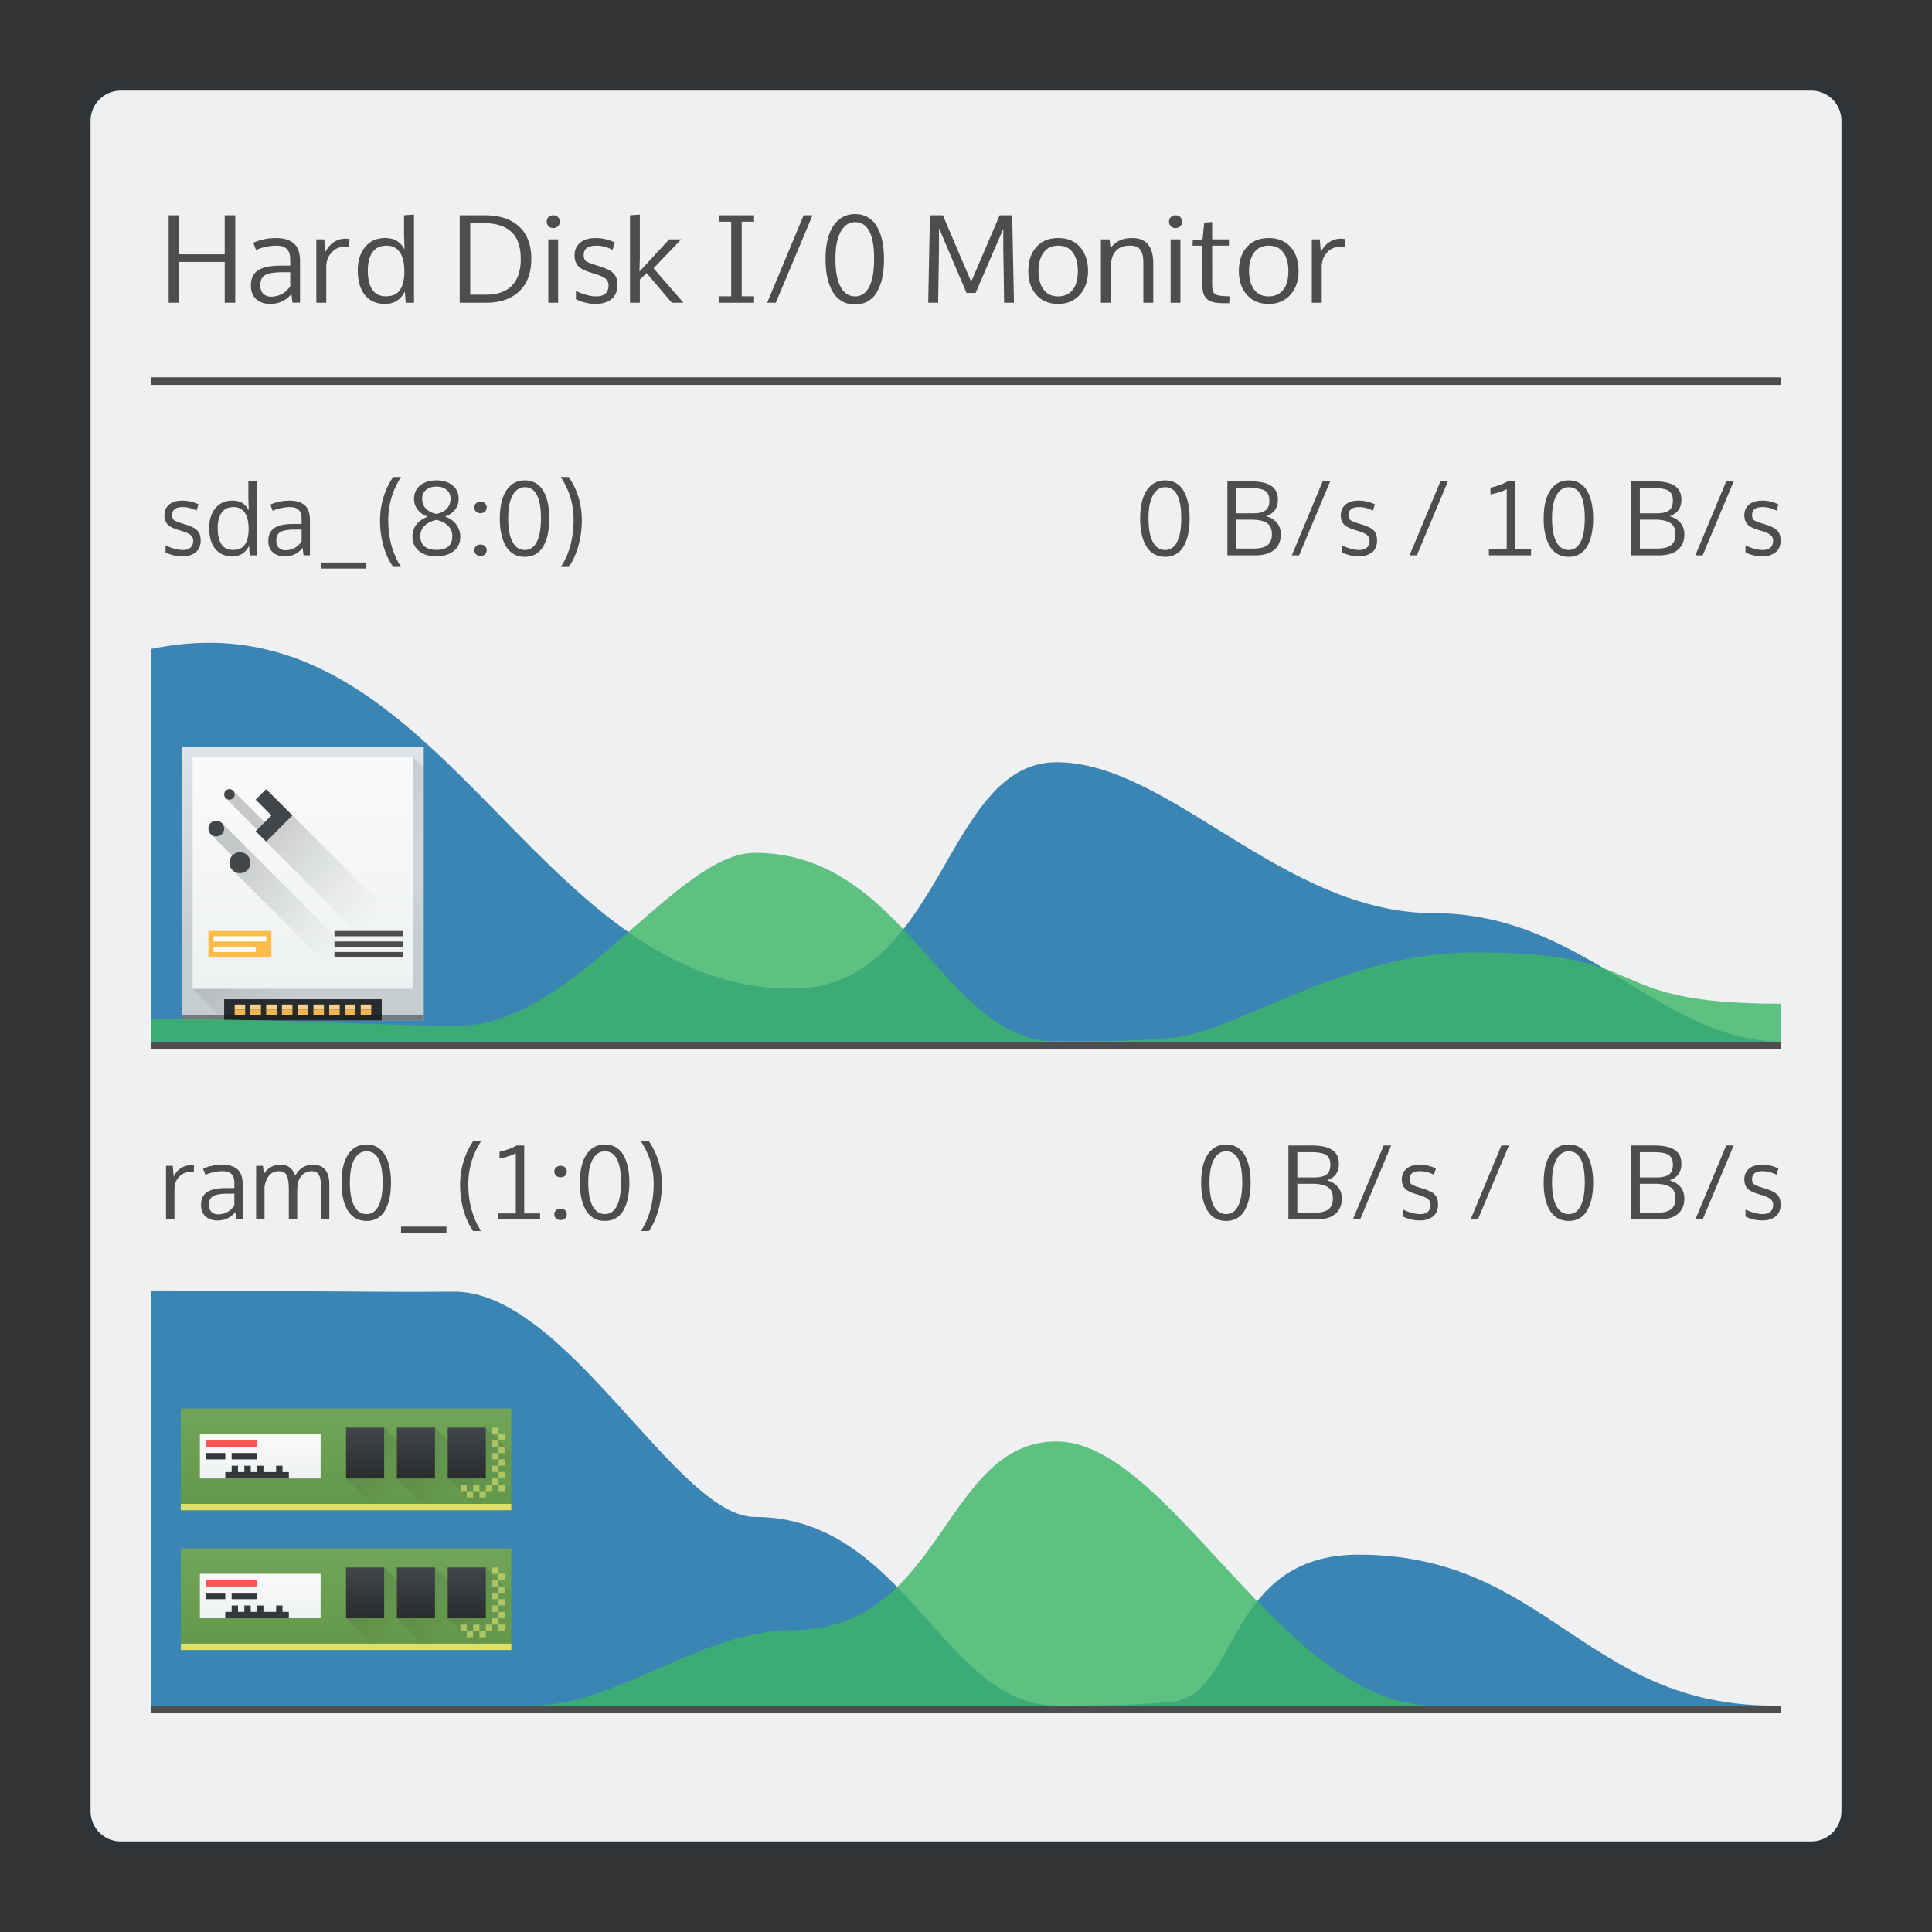<svg xmlns="http://www.w3.org/2000/svg" xmlns:xlink="http://www.w3.org/1999/xlink" viewBox="0 0 256 256" id="svg2" version="1.1"><rect x="0" y="0" width="256" height="256" fill="#333333" stroke="none"/><defs id="defs4"><linearGradient xlink:href="#linearGradient4303" id="linearGradient4158" x1="409.571" y1="543.798" x2="409.571" y2="503.798" gradientUnits="userSpaceOnUse" gradientTransform="matrix(1.125 0 0 1 -59.072 -8)"/><linearGradient id="linearGradient4303"><stop id="stop4305" offset="0" stop-color="#c6cdd1" stop-opacity="1"/><stop id="stop4307" offset="1" stop-color="#e0e5e7" stop-opacity="1"/></linearGradient><linearGradient gradientUnits="userSpaceOnUse" y2="532.798" x2="419.571" y1="512.798" x1="399.571" id="linearGradient4881" xlink:href="#linearGradient4400"/><linearGradient id="linearGradient4400"><stop id="stop4402" offset="0" stop-color="#020303" stop-opacity="1"/><stop id="stop4404" offset="1" stop-color="#424649" stop-opacity="0"/></linearGradient><linearGradient gradientUnits="userSpaceOnUse" y2="8" x2="32" y1="52" x1="32" id="linearGradient4659" xlink:href="#linearGradient4903"/><linearGradient id="linearGradient4903"><stop offset="0" id="stop4905" stop-color="#eef1f2" stop-opacity="1"/><stop offset="1" id="stop4907" stop-color="#f9fafb" stop-opacity="1"/></linearGradient><linearGradient gradientUnits="userSpaceOnUse" y2="41" x2="43" y1="21" x1="23" id="linearGradient4231" xlink:href="#linearGradient4400"/><linearGradient gradientUnits="userSpaceOnUse" y2="1033.362" x2="11" y1="1050.362" x1="11" id="linearGradient4793" xlink:href="#linearGradient4159"/><linearGradient id="linearGradient4159"><stop offset="0" id="stop4161" stop-color="#2a2c2f" stop-opacity="1"/><stop offset="1" id="stop4163" stop-color="#424649" stop-opacity="1"/></linearGradient><linearGradient gradientTransform="translate(0 -29)" gradientUnits="userSpaceOnUse" y2="497.798" x2="408.571" y1="549.798" x1="408.571" id="linearGradient4291-1" xlink:href="#linearGradient4251-0"/><linearGradient id="linearGradient4251-0"><stop offset="0" id="stop4253-4" stop-color="#63984b" stop-opacity="1"/><stop offset="1" id="stop4255-2" stop-color="#8fc278" stop-opacity="1"/></linearGradient><linearGradient gradientTransform="translate(8 -11)" y2="527.798" x2="417.571" y1="518.798" x1="408.571" gradientUnits="userSpaceOnUse" id="linearGradient4259" xlink:href="#linearGradient4227"/><linearGradient id="linearGradient4227"><stop id="stop4229" offset="0" stop-color="#292c2f" stop-opacity="1"/><stop id="stop4231" offset="1" stop-color="#000" stop-opacity="0"/></linearGradient><linearGradient y2="527.798" x2="417.571" y1="518.798" x1="408.571" gradientTransform="translate(16 -11)" gradientUnits="userSpaceOnUse" id="linearGradient4263" xlink:href="#linearGradient4227"/><linearGradient gradientTransform="translate(0 -11)" gradientUnits="userSpaceOnUse" y2="527.798" x2="417.571" y1="518.798" x1="408.571" id="linearGradient4184" xlink:href="#linearGradient4227"/><linearGradient gradientTransform="matrix(.857 0 0 .889 60.653 46.644)" gradientUnits="userSpaceOnUse" y2="518.798" x2="428.571" y1="527.798" x1="428.571" id="linearGradient4183" xlink:href="#linearGradient4159"/><linearGradient gradientTransform="translate(0 -11)" gradientUnits="userSpaceOnUse" y2="519.798" x2="398.571" y1="526.798" x1="398.571" id="linearGradient4455" xlink:href="#linearGradient4903"/><linearGradient y2="518.798" x2="428.571" y1="527.798" x1="428.571" gradientTransform="matrix(.857 0 0 .889 52.653 46.644)" gradientUnits="userSpaceOnUse" id="linearGradient4281" xlink:href="#linearGradient4159"/><linearGradient y2="518.798" x2="428.571" y1="527.798" x1="428.571" gradientTransform="matrix(.857 0 0 .889 44.653 46.644)" gradientUnits="userSpaceOnUse" id="linearGradient4324" xlink:href="#linearGradient4159"/><linearGradient y2="497.798" x2="408.571" y1="549.798" x1="408.571" gradientTransform="translate(0 -7)" gradientUnits="userSpaceOnUse" id="linearGradient4304" xlink:href="#linearGradient4251-0"/><linearGradient y2="527.798" x2="417.571" y1="518.798" x1="408.571" gradientTransform="translate(8 11)" gradientUnits="userSpaceOnUse" id="linearGradient4306" xlink:href="#linearGradient4227"/><linearGradient y2="527.798" x2="417.571" y1="518.798" x1="408.571" gradientTransform="translate(16 11)" gradientUnits="userSpaceOnUse" id="linearGradient4308" xlink:href="#linearGradient4227"/><linearGradient y2="527.798" x2="417.571" y1="518.798" x1="408.571" gradientTransform="translate(0 11)" gradientUnits="userSpaceOnUse" id="linearGradient4310" xlink:href="#linearGradient4227"/><linearGradient y2="518.798" x2="428.571" y1="527.798" x1="428.571" gradientTransform="matrix(.857 0 0 .889 60.653 68.644)" gradientUnits="userSpaceOnUse" id="linearGradient4312" xlink:href="#linearGradient4159"/><linearGradient y2="519.798" x2="398.571" y1="526.798" x1="398.571" gradientTransform="translate(0 11)" gradientUnits="userSpaceOnUse" id="linearGradient4314" xlink:href="#linearGradient4903"/><linearGradient y2="518.798" x2="428.571" y1="527.798" x1="428.571" gradientTransform="matrix(.857 0 0 .889 52.653 68.644)" gradientUnits="userSpaceOnUse" id="linearGradient4316" xlink:href="#linearGradient4159"/><linearGradient y2="518.798" x2="428.571" y1="527.798" x1="428.571" gradientTransform="matrix(.857 0 0 .889 44.653 68.644)" gradientUnits="userSpaceOnUse" id="linearGradient4318" xlink:href="#linearGradient4159"/><linearGradient xlink:href="#linearGradient4159" id="linearGradient4403" gradientUnits="userSpaceOnUse" x1="11" y1="1050.362" x2="11" y2="1033.362"/><style id="current-color-scheme" type="text/css">.ColorScheme-Text{color:#4d4d4d}</style></defs><path d="M16 10h224c3.324 0 6 2.676 6 6v224c0 3.324-2.676 6-6 6H16c-3.324 0-6-2.676-6-6V16c0-3.324 2.676-6 6-6z" id="rect4240" fill="currentColor" fill-opacity=".5" stroke="none" color="#31363b"/><path d="M16 12h224c2.216 0 4 1.784 4 4v224c0 2.216-1.784 4-4 4H16c-2.216 0-4-1.784-4-4V16c0-2.216 1.784-4 4-4z" id="rect4238" fill="currentColor" fill-opacity="1" stroke="none" color="#eff0f1"/><path class="ColorScheme-Text" d="M113.303 28.37c-.847 0-1.566.25-2.158.753-.593.497-1.034 1.19-1.325 2.078-.285.883-.43 1.934-.43 3.15 0 .879.078 1.678.231 2.397.159.714.393 1.344.7 1.889.311.54.717.958 1.22 1.26.508.296 1.095.445 1.762.445.66 0 1.24-.15 1.738-.446a3.26 3.26 0 0 0 1.197-1.27 6.671 6.671 0 0 0 .676-1.886c.148-.714.22-1.51.22-2.389 0-.915-.077-1.736-.236-2.46-.158-.73-.394-1.356-.707-1.88a3.221 3.221 0 0 0-1.197-1.214c-.487-.286-1.051-.428-1.691-.428zm-58.446.062l-1.318.095v2.61l.065 1.914a3.34 3.34 0 0 0-.405-.596 2.557 2.557 0 0 0-.508-.469 2.115 2.115 0 0 0-.722-.332 3.726 3.726 0 0 0-.951-.111c-1.111 0-1.992.396-2.643 1.19-.645.793-.969 1.833-.969 3.118 0 1.355.314 2.43.938 3.229.63.793 1.523 1.19 2.681 1.19 1.201 0 2.073-.548 2.618-1.643l.119 1.484h1.095v-11.68zm29.922 0l-1.302.095v11.584h1.302v-3.07l.905-.857 3.332 3.927h1.546l-3.966-4.562 3.666-3.832h-1.596l-3.936 4.261.05-1.73v-5.816zm-62.43.095v11.584h1.397V34.71h6.03v5.402h1.396V28.527h-1.397v5.166h-6.029v-5.166H22.35zm38.563 0v11.584h3.514c1.856 0 3.317-.505 4.38-1.515 1.064-1.01 1.594-2.447 1.594-4.309 0-.783-.097-1.488-.293-2.117a4.873 4.873 0 0 0-.834-1.627 4.721 4.721 0 0 0-1.308-1.127 5.82 5.82 0 0 0-1.713-.674 9.298 9.298 0 0 0-2.057-.215h-3.283zm12.4 0a.865.865 0 0 0-.626.239.802.802 0 0 0-.239.603c0 .249.08.45.239.61a.865.865 0 0 0 .626.238c.25 0 .456-.08.62-.239a.81.81 0 0 0 .246-.609.789.789 0 0 0-.246-.603.838.838 0 0 0-.62-.239zm21.924 0v.85h1.65v9.885h-1.65v.85h4.682v-.85h-1.635v-9.885h1.635v-.85h-4.682zm11.252 0l-4.834 11.584h1.143l4.865-11.584h-1.174zm16.733 0l-.229 11.584h1.317l.11-7.148v-2.738l3.651 8.593h1.198l3.673-8.498v2.612l.112 7.18h1.3l-.23-11.585h-1.666l-3.77 8.8-3.751-8.8h-1.715zm32.549 0a.865.865 0 0 0-.627.239.802.802 0 0 0-.239.603c0 .249.08.45.239.61a.865.865 0 0 0 .627.238c.248 0 .455-.08.619-.239a.81.81 0 0 0 .246-.609.789.789 0 0 0-.246-.603.838.838 0 0 0-.62-.239zm4.847.889l-1.054.08-.215 2.22-1.293.089-.034.746h1.295v5.045c0 .513.045.928.135 1.246.09.317.252.579.485.785.238.206.544.35.92.43.375.079.866.119 1.474.119h.549l.062-.905-.666-.033c-.703-.026-1.156-.136-1.357-.332-.201-.2-.3-.639-.3-1.31V32.55h2.22v-.834h-2.22v-2.301zm-47.314.023c1.682 0 2.523 1.621 2.523 4.864 0 1.634-.219 2.873-.658 3.715-.434.835-1.056 1.253-1.865 1.253-.82 0-1.46-.42-1.92-1.261-.455-.847-.682-2.08-.682-3.7-.005-1.55.224-2.747.69-3.593.465-.852 1.102-1.278 1.912-1.278zm-50.994.135h1.824c1.592 0 2.8.384 3.625 1.15.83.762 1.246 1.964 1.246 3.604 0 1.545-.391 2.718-1.174 3.522-.778.798-1.938 1.199-3.482 1.199h-2.04v-9.475zm-25.71 1.969c-1.12 0-2.131.209-3.03.627l.357.967a5.654 5.654 0 0 1 1.316-.428 6.586 6.586 0 0 1 1.381-.158c.635 0 1.098.15 1.389.45.296.302.445.76.445 1.374v.824h-1.342c-1.349 0-2.332.216-2.95.645-.615.423-.92 1.088-.92 1.998 0 .761.23 1.356.696 1.785.471.428 1.093.642 1.866.642 1.153 0 2.089-.44 2.808-1.324l.143 1.158h1v-5.539c0-1.068-.276-1.837-.826-2.308-.545-.476-1.322-.713-2.332-.713zm42.307 0c-.878 0-1.56.211-2.047.635-.486.418-.73.968-.73 1.65 0 .55.141.999.422 1.348.28.344.798.637 1.554.88l.92.295c.609.196 1.03.403 1.262.625a1.1 1.1 0 0 1 .35.827c0 .476-.14.841-.42 1.095-.28.249-.676.373-1.184.373-.81 0-1.715-.24-2.72-.722v1.103c.867.413 1.743.617 2.626.617.397 0 .761-.047 1.094-.142.339-.095.64-.237.904-.428.27-.19.482-.444.635-.762a2.56 2.56 0 0 0 .23-1.11c0-.34-.031-.626-.095-.858a1.754 1.754 0 0 0-.348-.666 2.17 2.17 0 0 0-.707-.54 6.801 6.801 0 0 0-1.15-.46l-.834-.262c-.545-.175-.901-.339-1.07-.492-.17-.154-.254-.403-.254-.746 0-.408.13-.716.388-.928.265-.217.7-.324 1.309-.324.682 0 1.39.184 2.12.554l.308-.976a5.712 5.712 0 0 0-2.563-.586zm61.303 0c-1.233 0-2.2.4-2.904 1.205-.699.799-1.047 1.857-1.047 3.174 0 1.285.353 2.333 1.062 3.142.71.804 1.672 1.205 2.889 1.205 1.19 0 2.148-.403 2.873-1.212.725-.815 1.086-1.86 1.086-3.135 0-1.317-.349-2.375-1.047-3.174-.698-.804-1.669-1.205-2.912-1.205zm9.799 0c-1.264 0-2.213.443-2.848 1.332l-.142-1.158h-1.143v8.394h1.316V35.43c0-1.92.864-2.88 2.588-2.88.64 0 1.086.193 1.34.579.254.38.381.95.381 1.707v5.275h1.316v-5.133c0-1.153-.229-2.014-.69-2.58-.454-.57-1.16-.855-2.118-.855zm18.1 0c-1.233 0-2.201.4-2.905 1.205-.698.799-1.047 1.857-1.047 3.174 0 1.285.354 2.333 1.063 3.142.709.804 1.672 1.205 2.888 1.205 1.19 0 2.149-.403 2.873-1.212.725-.815 1.086-1.86 1.086-3.135 0-1.317-.348-2.375-1.046-3.174-.699-.804-1.67-1.205-2.913-1.205zm-122.383.086c-.508 0-.993.144-1.454.43-.454.28-.84.72-1.158 1.324l-.142-1.666h-1.055v8.394h1.316V35.36c0-.746.234-1.378.7-1.896.47-.519 1.065-.778 1.785-.778.148 0 .327.02.539.063l.056-1.078a3.553 3.553 0 0 0-.587-.041zm131.904 0c-.508 0-.993.144-1.453.43-.455.28-.841.72-1.158 1.324l-.143-1.666h-1.055v8.394h1.317V35.36c0-.746.233-1.378.699-1.896.47-.519 1.066-.778 1.785-.778.148 0 .328.02.54.063l.056-1.078a3.553 3.553 0 0 0-.588-.041zm-104.975.088v8.394h1.301v-8.394h-1.3zm82.457 0v8.394h1.301v-8.394h-1.3zm-103.904.834c.783 0 1.373.289 1.77.87.402.583.603 1.444.603 2.58-.005 1.043-.2 1.847-.58 2.413-.38.566-1.001.848-1.863.848-.82 0-1.427-.302-1.819-.905-.386-.603-.578-1.43-.578-2.482 0-1.058.207-1.877.62-2.453.412-.582 1.027-.871 1.847-.871zm89.002 0c.862 0 1.514.309 1.953.927.44.614.658 1.433.658 2.46 0 .655-.09 1.23-.27 1.722-.18.487-.47.878-.872 1.174-.397.29-.887.437-1.469.437-.846 0-1.491-.308-1.936-.921-.444-.614-.666-1.42-.666-2.42 0-1.021.222-1.838.666-2.452.445-.618 1.09-.927 1.936-.927zm27.898 0c.863 0 1.513.309 1.952.927.439.614.658 1.433.658 2.46 0 .655-.09 1.23-.27 1.722a2.49 2.49 0 0 1-.873 1.174c-.397.29-.885.437-1.467.437-.846 0-1.49-.308-1.935-.921-.444-.614-.668-1.42-.668-2.42 0-1.021.224-1.838.668-2.452.444-.618 1.09-.927 1.935-.927zM37.45 36.072h1.008v1.85c-.63.926-1.488 1.388-2.572 1.388-.397 0-.726-.126-.99-.38-.265-.254-.399-.615-.399-1.08 0-.26.025-.476.072-.65a1.235 1.235 0 0 1 .786-.849 3.63 3.63 0 0 1 .85-.207 9.339 9.339 0 0 1 1.245-.072zM20 50v1h216v-1H20zm32.092 13.207a9.759 9.759 0 0 0-1.283 2.691c-.3.98-.45 2.007-.45 3.077 0 1.181.153 2.311.457 3.39.31 1.074.739 1.993 1.29 2.758h1.033c-1.128-1.772-1.692-3.83-1.692-6.176 0-2.09.567-4.003 1.7-5.74h-1.055zm22.217 0c.613.976 1.049 1.916 1.308 2.82.26.904.389 1.868.389 2.893 0 1.128-.14 2.232-.422 3.31a9.665 9.665 0 0 1-1.27 2.893h1.041c.538-.739.961-1.657 1.27-2.758.313-1.105.469-2.25.469-3.431 0-2.122-.578-4.03-1.733-5.727H74.31zm-16.477.443c-.877 0-1.592.22-2.143.659-.55.438-.824 1.031-.824 1.779 0 .573.17 1.066.51 1.482.345.417.79.714 1.336.893-.658.228-1.165.57-1.523 1.021-.354.448-.532 1-.532 1.659 0 .546.145 1.017.436 1.416.295.398.678.692 1.148.88.47.188 1 .282 1.586.282.909 0 1.662-.226 2.262-.678.6-.452.9-1.086.9-1.9a2.7 2.7 0 0 0-.55-1.667c-.368-.487-.861-.828-1.479-1.025.56-.201 1.002-.502 1.324-.9.327-.403.49-.89.49-1.463 0-.752-.274-1.345-.82-1.78-.541-.438-1.248-.658-2.121-.658zm11.709 0c-.716 0-1.325.212-1.826.637-.501.42-.875 1.008-1.121 1.76-.242.747-.364 1.636-.364 2.666 0 .743.066 1.418.196 2.027.134.604.33 1.137.59 1.598.264.456.61.811 1.035 1.066.43.25.926.377 1.49.377.56 0 1.05-.126 1.47-.377a2.76 2.76 0 0 0 1.014-1.074 5.61 5.61 0 0 0 .57-1.598 9.968 9.968 0 0 0 .188-2.02c0-.774-.067-1.468-.201-2.081-.134-.618-.334-1.149-.598-1.592a2.726 2.726 0 0 0-1.013-1.027c-.412-.242-.888-.362-1.43-.362zm84.846 0c-.716 0-1.325.212-1.826.637-.502.42-.875 1.008-1.122 1.76-.241.747-.363 1.636-.363 2.666 0 .743.066 1.418.195 2.027.135.604.33 1.137.59 1.598.264.456.61.811 1.035 1.066.43.25.927.377 1.49.377.56 0 1.05-.126 1.471-.377a2.76 2.76 0 0 0 1.014-1.074 5.64 5.64 0 0 0 .57-1.598 9.969 9.969 0 0 0 .188-2.02c0-.774-.067-1.468-.201-2.081-.135-.618-.334-1.149-.598-1.592a2.726 2.726 0 0 0-1.014-1.027c-.411-.242-.888-.362-1.43-.362zm53.468 0c-.716 0-1.324.212-1.826.637-.501.42-.875 1.008-1.12 1.76-.242.747-.364 1.636-.364 2.666 0 .743.065 1.418.195 2.027.135.604.332 1.137.592 1.598a2.92 2.92 0 0 0 1.033 1.066c.43.25.926.377 1.49.377.56 0 1.05-.126 1.471-.377a2.76 2.76 0 0 0 1.014-1.074 5.64 5.64 0 0 0 .57-1.598 9.969 9.969 0 0 0 .188-2.02 9.72 9.72 0 0 0-.202-2.081c-.134-.618-.333-1.149-.597-1.592a2.726 2.726 0 0 0-1.014-1.027c-.412-.242-.888-.362-1.43-.362zm-173.83.053l-1.115.08v2.21l.053 1.618a2.824 2.824 0 0 0-.342-.504 2.163 2.163 0 0 0-.43-.396 1.79 1.79 0 0 0-.61-.281 3.153 3.153 0 0 0-.806-.094c-.94 0-1.685.334-2.236 1.006-.546.671-.818 1.55-.818 2.638 0 1.146.263 2.057.79 2.733.533.671 1.29 1.008 2.27 1.008 1.016 0 1.756-.464 2.217-1.391l.1 1.256h.927v-9.883zm128.612.08v9.803h3.652c1.132 0 1.986-.243 2.559-.73.577-.493.867-1.172.867-2.036 0-.622-.172-1.134-.512-1.537-.336-.407-.813-.702-1.435-.88.568-.22.968-.508 1.2-.866.238-.363.356-.812.356-1.35 0-.819-.296-1.423-.887-1.812-.586-.394-1.493-.592-2.724-.592h-3.076zm12.623 0l-4.088 9.803h.967l4.115-9.803h-.994zm15.603 0l-4.09 9.803h.967l4.115-9.803h-.992zm8.875 0c-.232.161-.581.325-1.047.49-.46.161-.86.277-1.195.344v.885c.3-.04.663-.128 1.088-.262.43-.134.784-.279 1.066-.435v7.976h-2.363v.805h5.586v-.805h-2.107v-8.998h-1.028zm16.37 0v9.803h3.652c1.132 0 1.983-.243 2.556-.73.578-.493.868-1.172.868-2.036 0-.622-.17-1.134-.51-1.537-.336-.407-.816-.702-1.438-.88.569-.22.969-.508 1.201-.866.238-.363.356-.812.356-1.35 0-.819-.294-1.423-.885-1.812-.586-.394-1.495-.592-2.726-.592h-3.075zm12.62 0l-4.087 9.803h.966l4.116-9.803h-.994zm-170.902.693c.569 0 1.021.145 1.361.436.34.286.512.67.512 1.148 0 .529-.157.968-.47 1.317-.314.349-.78.59-1.403.724-.618-.138-1.088-.38-1.41-.724-.318-.35-.477-.788-.477-1.317 0-.474.171-.857.516-1.148.35-.29.807-.436 1.371-.436zm11.715.08c1.423 0 2.135 1.372 2.135 4.116 0 1.383-.185 2.43-.557 3.142-.367.708-.893 1.06-1.578 1.06-.694 0-1.236-.356-1.625-1.067-.385-.717-.578-1.76-.578-3.13-.005-1.31.192-2.324.586-3.04.394-.721.932-1.08 1.617-1.08zm84.846 0c1.423 0 2.134 1.372 2.134 4.116 0 1.383-.185 2.43-.556 3.142-.367.708-.893 1.06-1.578 1.06-.694 0-1.236-.356-1.625-1.067-.385-.717-.578-1.76-.578-3.13-.004-1.31.19-2.324.584-3.04.393-.721.934-1.08 1.619-1.08zm53.468 0c1.424 0 2.135 1.372 2.135 4.116 0 1.383-.185 2.43-.556 3.142-.367.708-.894 1.06-1.579 1.06-.693 0-1.235-.356-1.625-1.067-.384-.717-.576-1.76-.576-3.13-.004-1.31.19-2.324.584-3.04.394-.721.933-1.08 1.617-1.08zm-44.037.114h1.887c.882 0 1.519.118 1.908.355.39.238.584.672.584 1.303 0 .627-.179 1.066-.537 1.316-.358.247-.883.37-1.572.37h-2.27V64.67zm53.471 0h1.887c.882 0 1.517.118 1.906.355.39.238.584.672.584 1.303 0 .627-.179 1.066-.537 1.316-.358.247-.881.37-1.57.37h-2.27V64.67zM24.135 66.336c-.743 0-1.32.179-1.733.537-.411.354-.617.82-.617 1.396 0 .466.118.846.356 1.141.237.291.676.54 1.316.746l.78.248c.514.166.869.342 1.066.53a.93.93 0 0 1 .297.699c0 .403-.12.71-.358.926-.237.21-.57.316-1 .316-.685 0-1.452-.204-2.303-.611v.933a5.13 5.13 0 0 0 2.223.524c.336 0 .644-.04.926-.121a2.42 2.42 0 0 0 .766-.364 1.65 1.65 0 0 0 .537-.644 2.16 2.16 0 0 0 .195-.94 2.78 2.78 0 0 0-.08-.724 1.495 1.495 0 0 0-.297-.565 1.835 1.835 0 0 0-.598-.457 5.753 5.753 0 0 0-.972-.388l-.705-.221c-.461-.148-.763-.286-.907-.416-.143-.13-.215-.342-.215-.633 0-.345.11-.606.329-.785.223-.184.594-.276 1.109-.276.577 0 1.173.158 1.791.471l.262-.826a4.832 4.832 0 0 0-2.168-.496zm14.26 0c-.95 0-1.804.176-2.565.53l.303.82a4.796 4.796 0 0 1 1.115-.364c.416-.09.805-.135 1.168-.135.537 0 .928.128 1.174.383.25.255.377.643.377 1.162v.698h-1.135c-1.141 0-1.974.182-2.498.545-.52.358-.78.921-.78 1.69 0 .645.199 1.15.592 1.513.399.362.925.543 1.579.543.975 0 1.768-.374 2.377-1.121l.119.98h.847v-4.687c0-.905-.233-1.555-.699-1.954-.46-.402-1.12-.603-1.974-.603zm141.619 0c-.743 0-1.321.179-1.733.537-.412.354-.617.82-.617 1.396 0 .466.118.846.356 1.141.237.291.676.54 1.316.746l.777.248c.515.166.872.342 1.069.53a.928.928 0 0 1 .295.699c0 .403-.119.71-.356.926-.237.21-.57.316-1 .316-.685 0-1.452-.204-2.303-.611v.933c.734.35 1.474.524 2.221.524.336 0 .646-.04.928-.121a2.42 2.42 0 0 0 .765-.364c.229-.16.408-.376.538-.644a2.16 2.16 0 0 0 .193-.94c0-.286-.027-.527-.08-.724a1.49 1.49 0 0 0-.295-.565 1.835 1.835 0 0 0-.598-.457 5.753 5.753 0 0 0-.972-.388l-.706-.221c-.46-.148-.763-.286-.906-.416-.143-.13-.215-.342-.215-.633 0-.345.11-.606.329-.785.223-.184.592-.276 1.107-.276.577 0 1.175.158 1.793.471l.262-.826a4.832 4.832 0 0 0-2.168-.496zm53.468 0c-.743 0-1.32.179-1.732.537-.412.354-.617.82-.617 1.396 0 .466.118.846.355 1.141.238.291.677.54 1.317.746l.779.248c.515.166.87.342 1.066.53a.928.928 0 0 1 .295.699c0 .403-.118.71-.355.926-.237.21-.57.316-1 .316-.685 0-1.452-.204-2.303-.611v.933a5.13 5.13 0 0 0 2.223.524c.335 0 .644-.04.926-.121a2.42 2.42 0 0 0 .765-.364 1.65 1.65 0 0 0 .537-.644 2.16 2.16 0 0 0 .196-.94c0-.286-.029-.527-.082-.724a1.49 1.49 0 0 0-.295-.565 1.835 1.835 0 0 0-.598-.457 5.753 5.753 0 0 0-.973-.388l-.705-.221c-.46-.148-.763-.286-.906-.416-.143-.13-.215-.342-.215-.633 0-.345.109-.606.328-.785.224-.184.593-.276 1.108-.276.577 0 1.175.158 1.793.471l.261-.826a4.832 4.832 0 0 0-2.168-.496zm-169.808.146c-.264 0-.468.077-.611.229a.727.727 0 0 0-.215.523c0 .206.071.385.215.537.143.148.347.223.61.223.265 0 .466-.075.604-.223a.758.758 0 0 0 .215-.537.727.727 0 0 0-.215-.523c-.138-.152-.34-.229-.603-.229zm-32.738.705c.662 0 1.162.246 1.498.739.34.492.51 1.221.51 2.183-.005.882-.169 1.562-.49 2.041-.323.48-.85.717-1.579.717-.694 0-1.206-.253-1.537-.764-.327-.51-.49-1.21-.49-2.101 0-.895.174-1.588.523-2.076.35-.493.87-.739 1.565-.739zm132.882 1.666h1.922c.967 0 1.674.148 2.121.444.448.295.672.793.672 1.496 0 .662-.194 1.143-.584 1.443-.385.3-1.001.451-1.847.451h-2.284v-3.834zm53.471 0h1.92c.967 0 1.673.148 2.121.444.448.295.672.793.672 1.496 0 .662-.195 1.143-.584 1.443-.385.3-1.002.451-1.848.451h-2.28v-3.834zm-159.463.034c.631.134 1.139.39 1.524.765.389.376.584.837.584 1.383 0 1.218-.702 1.826-2.108 1.826-.69 0-1.219-.159-1.586-.476-.362-.318-.543-.767-.543-1.344 0-.564.195-1.03.584-1.397.39-.367.905-.619 1.545-.757zM39.113 70.17h.854v1.562c-.533.784-1.258 1.176-2.176 1.176-.336 0-.616-.107-.84-.322-.224-.215-.336-.518-.336-.912 0-.22.02-.403.06-.551a1.067 1.067 0 0 1 .667-.719c.188-.076.428-.135.719-.176.29-.04.64-.058 1.052-.058zm24.56 1.986c-.263 0-.467.073-.61.22a.737.737 0 0 0-.215.532c0 .202.071.38.215.531.143.148.347.221.61.221.265 0 .466-.073.604-.22a.752.752 0 0 0 .215-.532.737.737 0 0 0-.215-.531c-.138-.148-.34-.22-.603-.22zm-21.142 2.377v.799h6.016v-.799H42.53zM20 138v1h216v-1H20zm42.7 13.207a9.754 9.754 0 0 0-1.282 2.691c-.3.98-.451 2.007-.451 3.077 0 1.181.152 2.311.457 3.39.309 1.074.738 1.993 1.289 2.758h1.033c-1.128-1.772-1.691-3.83-1.691-6.176 0-2.09.567-4.003 1.699-5.74h-1.055zm22.216 0c.613.976 1.049 1.916 1.309 2.82.26.904.39 1.868.39 2.893a13.03 13.03 0 0 1-.424 3.31 9.665 9.665 0 0 1-1.27 2.893h1.042c.537-.739.96-1.657 1.27-2.758.313-1.105.468-2.25.468-3.431 0-2.122-.576-4.03-1.73-5.727h-1.055zm-36.35.443c-.716 0-1.324.212-1.826.637-.501.42-.875 1.008-1.12 1.76-.243.747-.362 1.636-.362 2.666 0 .743.063 1.418.193 2.027a5.79 5.79 0 0 0 .592 1.598 2.92 2.92 0 0 0 1.033 1.066c.43.25.926.377 1.49.377.56 0 1.05-.126 1.471-.377a2.76 2.76 0 0 0 1.014-1.074 5.64 5.64 0 0 0 .57-1.598c.125-.604.19-1.276.19-2.02 0-.774-.07-1.468-.204-2.081-.134-.618-.333-1.149-.597-1.592a2.726 2.726 0 0 0-1.014-1.027c-.412-.242-.888-.362-1.43-.362zm31.582 0c-.716 0-1.324.212-1.826.637-.501.42-.875 1.008-1.12 1.76-.243.747-.362 1.636-.362 2.666 0 .743.063 1.418.193 2.027a5.79 5.79 0 0 0 .592 1.598 2.92 2.92 0 0 0 1.033 1.066c.43.25.926.377 1.49.377.56 0 1.05-.126 1.471-.377a2.76 2.76 0 0 0 1.014-1.074 5.64 5.64 0 0 0 .57-1.598c.125-.604.19-1.276.19-2.02 0-.774-.07-1.468-.204-2.081-.134-.618-.333-1.149-.597-1.592a2.726 2.726 0 0 0-1.014-1.027c-.412-.242-.888-.362-1.43-.362zm82.323 0c-.716 0-1.325.212-1.826.637-.502.42-.877 1.008-1.124 1.76-.241.747-.36 1.636-.36 2.666 0 .743.065 1.418.194 2.027.135.604.33 1.137.59 1.598a2.92 2.92 0 0 0 1.034 1.066c.43.25.928.377 1.492.377.56 0 1.048-.126 1.468-.377a2.76 2.76 0 0 0 1.014-1.074c.255-.461.447-.993.572-1.598a9.968 9.968 0 0 0 .188-2.02 9.78 9.78 0 0 0-.201-2.081c-.135-.618-.334-1.149-.598-1.592a2.725 2.725 0 0 0-1.014-1.027c-.411-.242-.888-.362-1.43-.362zm45.384 0c-.716 0-1.324.212-1.826.637-.501.42-.875 1.008-1.12 1.76-.242.747-.364 1.636-.364 2.666 0 .743.065 1.418.195 2.027.135.604.332 1.137.592 1.598a2.92 2.92 0 0 0 1.033 1.066c.43.25.926.377 1.49.377.56 0 1.05-.126 1.471-.377a2.76 2.76 0 0 0 1.014-1.074 5.64 5.64 0 0 0 .57-1.598 9.969 9.969 0 0 0 .188-2.02 9.72 9.72 0 0 0-.202-2.081c-.134-.618-.333-1.149-.597-1.592a2.725 2.725 0 0 0-1.014-1.027c-.412-.242-.888-.362-1.43-.362zm-139.421.133c-.233.161-.582.325-1.047.49-.461.162-.86.277-1.196.344v.885c.3-.04.663-.128 1.088-.262.43-.134.785-.279 1.067-.435v7.976h-2.364v.805h5.586v-.805h-2.107v-8.998h-1.027zm102.287 0v9.803h3.652c1.132 0 1.986-.243 2.559-.73.577-.493.865-1.172.865-2.036 0-.622-.17-1.134-.51-1.537-.336-.407-.815-.702-1.437-.88.568-.22.97-.508 1.203-.866.237-.363.355-.812.355-1.35 0-.819-.296-1.423-.887-1.812-.586-.394-1.493-.592-2.724-.592h-3.076zm12.623 0l-4.09 9.803h.967l4.115-9.803h-.992zm15.601 0l-4.088 9.803h.967l4.115-9.803h-.994zm17.162 0v9.803h3.653c1.132 0 1.983-.243 2.556-.73.578-.493.868-1.172.868-2.036 0-.622-.17-1.134-.51-1.537-.336-.407-.816-.702-1.438-.88.569-.22.969-.508 1.201-.866.238-.363.356-.812.356-1.35 0-.819-.294-1.423-.885-1.812-.586-.394-1.495-.592-2.726-.592h-3.075zm12.622 0l-4.088 9.803h.966l4.116-9.803h-.994zm-180.163.774c1.424 0 2.135 1.371 2.135 4.115 0 1.383-.185 2.43-.556 3.142-.367.708-.894 1.06-1.579 1.06-.693 0-1.235-.356-1.625-1.067-.385-.717-.576-1.76-.576-3.13-.004-1.31.19-2.324.584-3.04.394-.721.933-1.08 1.617-1.08zm31.582 0c1.424 0 2.135 1.371 2.135 4.115 0 1.383-.185 2.43-.556 3.142-.367.708-.894 1.06-1.579 1.06-.693 0-1.235-.356-1.625-1.067-.384-.717-.576-1.76-.576-3.13-.004-1.31.19-2.324.584-3.04.394-.721.933-1.08 1.617-1.08zm82.323 0c1.423 0 2.134 1.371 2.134 4.115 0 1.383-.187 2.43-.558 3.142-.367.708-.891 1.06-1.576 1.06-.694 0-1.236-.356-1.625-1.067-.385-.717-.578-1.76-.578-3.13-.004-1.31.19-2.324.584-3.04.393-.721.934-1.08 1.619-1.08zm45.384 0c1.424 0 2.135 1.371 2.135 4.115 0 1.383-.185 2.43-.556 3.142-.367.708-.894 1.06-1.579 1.06-.693 0-1.235-.356-1.625-1.067-.384-.717-.576-1.76-.576-3.13-.004-1.31.19-2.324.584-3.04.394-.721.933-1.08 1.617-1.08zm-35.953.113h1.887c.882 0 1.517.118 1.906.355.39.238.584.672.584 1.303 0 .627-.179 1.066-.537 1.316-.358.247-.88.37-1.57.37h-2.27v-3.344zm45.387 0h1.887c.882 0 1.517.118 1.906.355.39.238.584.672.584 1.303 0 .627-.179 1.066-.537 1.316-.358.247-.881.37-1.57.37h-2.27v-3.344zm-187.81 1.666c-.95 0-1.804.176-2.565.53l.303.82a4.796 4.796 0 0 1 1.115-.364c.416-.09.805-.135 1.168-.135.537 0 .928.128 1.174.383.25.255.377.643.377 1.162v.698h-1.135c-1.141 0-1.974.182-2.498.545-.52.358-.78.921-.78 1.691 0 .644.199 1.15.592 1.512.399.362.925.543 1.579.543.975 0 1.768-.374 2.377-1.121l.119.98h.847v-4.687c0-.905-.233-1.555-.699-1.954-.46-.402-1.12-.603-1.974-.603zm7.673 0c-.908 0-1.637.398-2.187 1.195l-.127-1.049h-.9v7.104h1.115v-4.33c.094-.622.3-1.122.617-1.498.322-.38.757-.57 1.303-.57.496 0 .836.187 1.02.558.183.367.275.983.275 1.852v3.988h1.115v-3.645c.013-.617.038-.988.074-1.109.12-.533.348-.939.684-1.22a1.737 1.737 0 0 1 1.148-.425c.193 0 .36.03.504.088a.73.73 0 0 1 .35.256c.09.117.16.235.214.356.054.116.091.27.114.463a8.058 8.058 0 0 1 .053 1.008v4.228h1.115v-4.578c0-1.782-.726-2.672-2.176-2.672-1.03 0-1.81.48-2.342 1.443-.166-.452-.4-.805-.705-1.06-.304-.255-.727-.383-1.264-.383zm150.944 0c-.743 0-1.319.179-1.73.537-.413.354-.62.82-.62 1.396 0 .466.12.846.358 1.141.237.291.674.54 1.314.746l.78.248c.514.166.87.342 1.068.53a.928.928 0 0 1 .295.699c0 .403-.119.71-.356.926-.237.21-.572.316-1.002.316-.685 0-1.452-.204-2.303-.611v.933a5.13 5.13 0 0 0 2.223.524c.336 0 .646-.04.928-.121.286-.081.54-.203.763-.364.229-.16.408-.376.538-.644a2.16 2.16 0 0 0 .195-.94c0-.286-.027-.527-.08-.724a1.49 1.49 0 0 0-.295-.565 1.835 1.835 0 0 0-.598-.457 5.78 5.78 0 0 0-.974-.388l-.705-.221c-.462-.148-.764-.286-.907-.416-.143-.13-.215-.342-.215-.633 0-.345.111-.606.33-.785.224-.184.593-.276 1.108-.276.577 0 1.175.158 1.793.471l.262-.826a4.84 4.84 0 0 0-2.17-.496zm45.386 0c-.743 0-1.32.179-1.732.537-.412.354-.617.82-.617 1.396 0 .466.118.846.355 1.141.237.291.677.54 1.317.746l.779.248c.515.166.87.342 1.066.53a.928.928 0 0 1 .295.699c0 .403-.118.71-.355.926-.237.21-.57.316-1 .316-.685 0-1.452-.204-2.303-.611v.933a5.13 5.13 0 0 0 2.223.524c.335 0 .644-.04.926-.121a2.42 2.42 0 0 0 .765-.364 1.65 1.65 0 0 0 .537-.644 2.16 2.16 0 0 0 .196-.94c0-.286-.029-.527-.082-.724a1.49 1.49 0 0 0-.295-.565 1.835 1.835 0 0 0-.598-.457 5.752 5.752 0 0 0-.973-.388l-.705-.221c-.46-.148-.763-.286-.906-.416-.143-.13-.215-.342-.215-.633 0-.345.109-.606.328-.785.224-.184.593-.276 1.108-.276.577 0 1.175.158 1.793.471l.261-.826a4.832 4.832 0 0 0-2.168-.496zm-208.26.074a2.3 2.3 0 0 0-1.228.361c-.385.238-.712.611-.98 1.121l-.121-1.41H22v7.104h1.115v-4.022c0-.63.196-1.165.59-1.603.398-.439.903-.658 1.512-.658.125 0 .276.017.455.052l.047-.912a3.009 3.009 0 0 0-.496-.033zm49.06.072c-.265 0-.469.077-.612.229a.727.727 0 0 0-.215.523c0 .206.072.385.215.537.143.148.347.223.611.223s.465-.075.604-.223a.758.758 0 0 0 .215-.537.727.727 0 0 0-.215-.523c-.139-.152-.34-.229-.604-.229zm97.62 2.371h1.92c.967 0 1.676.148 2.123.444.448.295.67.793.67 1.496 0 .662-.194 1.143-.584 1.443-.385.3-1 .451-1.845.451h-2.284v-3.834zm45.387 0h1.92c.967 0 1.673.148 2.121.444.448.295.672.793.672 1.496 0 .662-.195 1.143-.584 1.443-.385.3-1.002.451-1.848.451h-2.28v-3.834zM30.197 158.17h.854v1.562c-.533.784-1.258 1.176-2.176 1.176-.336 0-.616-.107-.84-.322-.224-.215-.336-.518-.336-.912 0-.22.02-.403.06-.551a1.067 1.067 0 0 1 .667-.719c.188-.076.428-.135.719-.176.29-.04.64-.058 1.052-.058zm44.084 1.986c-.264 0-.468.073-.611.22a.737.737 0 0 0-.215.532c0 .202.072.38.215.531.143.148.347.221.611.221s.465-.073.604-.22a.752.752 0 0 0 .215-.532.737.737 0 0 0-.215-.531c-.139-.148-.34-.22-.604-.22zm-21.142 2.377v.799h6.015v-.799H53.14zM20 226v1h216v-1H20z" id="rect7886" fill="currentColor" fill-opacity="1" stroke="none"/><path d="M20 138V86c38.217-8.023 50 45 85 45 20 0 20-30 35-30s30 20 50 20 30 17 46 17z" id="path5466" fill="#3b85b5" fill-opacity="1" fill-rule="evenodd" stroke="none" stroke-width="1" stroke-linecap="butt" stroke-linejoin="miter" stroke-opacity="1"/><path d="M20 226v-55c17.082 0 30 .26 40.1.155C75 171 89.66 201 100 201c20 0 25 25 40 25 4.4 0 10 0 15.26-.49 8.949-.833 7.072-19.51 24.74-19.51 25 0 30 20 55 20h1z" id="path5466-9" fill="#3b85b5" fill-opacity="1" fill-rule="evenodd" stroke="none" stroke-width="1" stroke-linecap="butt" stroke-linejoin="miter" stroke-opacity="1"/><path d="M20 226c13 0 31 0 50.934-.03C81.537 225.954 93.084 216 105 216c20 0 20-25 35-25s30 35 50 35h46z" id="path5466-4" opacity=".8" fill="#3bb566" fill-opacity="1" fill-rule="evenodd" stroke="none" stroke-width="1" stroke-linecap="butt" stroke-linejoin="miter" stroke-opacity="1"/><g transform="translate(-244.224 -247.468) scale(.696)" id="layer1-1"><rect ry="0" y="497.798" x="385.571" height="52" width="46" id="rect4139" opacity="1" fill="url(#linearGradient4158)" fill-opacity="1" stroke="none"/><path id="path4795" d="M387.571 543.798l6 6h38v-48l-2-2v44z" opacity=".2" fill="url(#linearGradient4881)" fill-opacity="1" fill-rule="evenodd" stroke="none" stroke-width="1" stroke-linecap="butt" stroke-linejoin="miter" stroke-opacity="1"/><path id="rect4492" opacity="1" fill="#737b81" fill-opacity="1" stroke="none" stroke-width="2.8" stroke-miterlimit="4" stroke-dasharray="none" stroke-opacity=".55" d="M385.571 548.798h46v1h-46z"/><path id="rect4671" opacity="1" fill="#292c2e" fill-opacity="1" stroke="none" stroke-width=".1" stroke-miterlimit="4" stroke-dasharray="none" stroke-opacity="1" d="M393.571 545.798h30v4h-30z"/><rect id="rect4963" width="15.6" height="15.6" x="400.772" y="506.898" ry="7.8" opacity="1" fill="#abb9be" fill-opacity="1" stroke="none" stroke-width=".1" stroke-miterlimit="4" stroke-dasharray="none" stroke-opacity="1"/><path transform="translate(376.571 491.798)" id="path4648" d="M11 8v44h42V8H11z" fill="url(#linearGradient4659)" fill-opacity="1" fill-rule="evenodd" stroke="none" stroke-width="1" stroke-linecap="butt" stroke-linejoin="miter" stroke-opacity="1"/><path id="rect4985" opacity="1" fill="#fdbc4a" fill-opacity="1" stroke="none" stroke-width=".1" stroke-miterlimit="4" stroke-dasharray="none" stroke-opacity="1" d="M390.571 532.798h12v5h-12z"/><path id="rect5119" opacity="1" fill="#fff" fill-opacity="1" stroke="none" stroke-width=".1" stroke-miterlimit="4" stroke-dasharray="none" stroke-opacity="1" d="M391.571 533.798h10v1h-10z"/><path id="rect5121" opacity="1" fill="#fff" fill-opacity="1" stroke="none" stroke-width=".1" stroke-miterlimit="4" stroke-dasharray="none" stroke-opacity="1" d="M391.571 535.798h8v1h-8z"/><path id="rect4194" opacity="1" fill="#202324" fill-opacity="1" stroke="none" stroke-opacity="1" d="M393.571 548.798h30v1h-30z"/><rect ry="0" y="546.798" x="395.572" height="1" width="2" id="rect4544" opacity="1" fill="#f9cf8d" fill-opacity="1" stroke="none" stroke-opacity="1"/><rect ry="0" y="547.798" x="395.572" height="1" width="2" id="rect4546" opacity="1" fill="#f6b44d" fill-opacity="1" stroke="none" stroke-opacity="1"/><rect ry="0" y="546.798" x="419.572" height="1" width="2" id="rect4544-0" opacity="1" fill="#f9cf8d" fill-opacity="1" stroke="none" stroke-opacity="1"/><rect ry="0" y="547.798" x="419.572" height="1" width="2" id="rect4546-7" opacity="1" fill="#f6b44d" fill-opacity="1" stroke="none" stroke-opacity="1"/><rect ry="0" y="546.798" x="398.572" height="1" width="2" id="rect4544-6" opacity="1" fill="#f9cf8d" fill-opacity="1" stroke="none" stroke-opacity="1"/><rect ry="0" y="547.798" x="398.572" height="1" width="2" id="rect4546-5" opacity="1" fill="#f6b44d" fill-opacity="1" stroke="none" stroke-opacity="1"/><rect ry="0" y="546.798" x="401.572" height="1" width="2" id="rect4544-1" opacity="1" fill="#f9cf8d" fill-opacity="1" stroke="none" stroke-opacity="1"/><rect ry="0" y="547.798" x="401.572" height="1" width="2" id="rect4546-3" opacity="1" fill="#f6b44d" fill-opacity="1" stroke="none" stroke-opacity="1"/><rect ry="0" y="546.798" x="407.571" height="1" width="2" id="rect4544-06" opacity="1" fill="#f9cf8d" fill-opacity="1" stroke="none" stroke-opacity="1"/><rect ry="0" y="547.798" x="407.571" height="1" width="2" id="rect4546-6" opacity="1" fill="#f6b44d" fill-opacity="1" stroke="none" stroke-opacity="1"/><rect ry="0" y="546.798" x="416.572" height="1" width="2" id="rect4544-9" opacity="1" fill="#f9cf8d" fill-opacity="1" stroke="none" stroke-opacity="1"/><rect ry="0" y="547.798" x="416.572" height="1" width="2" id="rect4546-0" opacity="1" fill="#f6b44d" fill-opacity="1" stroke="none" stroke-opacity="1"/><rect ry="0" y="546.798" x="413.572" height="1" width="2" id="rect4544-8" opacity="1" fill="#f9cf8d" fill-opacity="1" stroke="none" stroke-opacity="1"/><rect ry="0" y="547.798" x="413.572" height="1" width="2" id="rect4546-55" opacity="1" fill="#f6b44d" fill-opacity="1" stroke="none" stroke-opacity="1"/><rect ry="0" y="546.798" x="410.572" height="1" width="2" id="rect4544-8-8" opacity="1" fill="#f9cf8d" fill-opacity="1" stroke="none" stroke-opacity="1"/><rect ry="0" y="547.798" x="410.572" height="1" width="2" id="rect4546-55-5" opacity="1" fill="#f6b44d" fill-opacity="1" stroke="none" stroke-opacity="1"/><rect ry="0" y="546.798" x="404.572" height="1" width="2" id="rect4544-8-89" opacity="1" fill="#f9cf8d" fill-opacity="1" stroke="none" stroke-opacity="1"/><rect ry="0" y="547.798" x="404.572" height="1" width="2" id="rect4546-55-7" opacity="1" fill="#f6b44d" fill-opacity="1" stroke="none" stroke-opacity="1"/><path id="rect4979" class="ColorScheme-Text" color="#4d4d4d" opacity="1" fill="currentColor" fill-opacity="1" stroke="none" stroke-width=".1" stroke-miterlimit="4" stroke-dasharray="none" stroke-opacity="1" d="M414.571 532.798h13v1h-13z"/><path id="rect4981" class="ColorScheme-Text" color="#4d4d4d" opacity="1" fill="currentColor" fill-opacity="1" stroke="none" stroke-width=".1" stroke-miterlimit="4" stroke-dasharray="none" stroke-opacity="1" d="M414.571 534.798h13v1h-13z"/><path id="rect4983" class="ColorScheme-Text" color="#4d4d4d" opacity="1" fill="currentColor" fill-opacity="1" stroke="none" stroke-width=".1" stroke-miterlimit="4" stroke-dasharray="none" stroke-opacity="1" d="M414.571 536.798h13v1h-13z"/><path transform="translate(376.571 491.798)" id="rect4200" d="M18.707 14.293l-1.414 1.414 8 8L25 24l30 30V44L30 19l-3.293 3.293-8-8zm-2.146 6.146l-2.122 2.122 5.5 5.5-1.353 1.353L47.17 58h6.953L16.561 20.44z" opacity=".2" fill="url(#linearGradient4231)" fill-opacity="1" stroke="none" stroke-opacity="1"/><g id="layer1-7" transform="translate(387.571 -527.564)" fill="url(#linearGradient4793)" fill-opacity="1"><path d="M7 3c-.554 0-1 .446-1 1s.446 1 1 1 1-.446 1-1-.446-1-1-1zm7 0l-2 2 3 3-3 3 2 2 3-3 2-2-5-5zM4.5 9C3.669 9 3 9.669 3 10.5S3.669 12 4.5 12 6 11.331 6 10.5 5.331 9 4.5 9zM9 15c-1.108 0-2 .892-2 2s.892 2 2 2 2-.892 2-2-.892-2-2-2z" transform="translate(0 1030.362)" id="rect4231" opacity="1" fill="url(#linearGradient4403)" fill-opacity="1" stroke="none"/></g></g><g transform="translate(-298.165 -238.4) scale(.842)" id="layer1-5" fill-opacity="1" stroke="none"><path id="rect4283-0" d="M382.571 504.798v16h52v-16z" opacity="1" fill="url(#linearGradient4291-1)"/><path id="path4257" d="M422.571 507.798l-6 8 5 5h13v-1l-12-12z" opacity=".2" fill="url(#linearGradient4259)" fill-rule="evenodd" stroke-width="1" stroke-linecap="butt" stroke-linejoin="miter" stroke-opacity="1"/><path id="path4261" d="M430.571 507.798l-6 8 5 5h5v-9l-4-4z" opacity=".2" fill="url(#linearGradient4263)" fill-rule="evenodd" stroke-width="1" stroke-linecap="butt" stroke-linejoin="miter" stroke-opacity="1"/><path id="path4181" d="M408.571 515.798l6-8 13 13h-15 1z" opacity=".2" fill="url(#linearGradient4184)" fill-rule="evenodd" stroke-width="1" stroke-linecap="butt" stroke-linejoin="miter" stroke-opacity="1"/><path id="rect4293-1" opacity="1" fill="#dce269" d="M382.571 519.798h52v1h-52z"/><path id="rect4175" opacity="1" fill="url(#linearGradient4183)" d="M424.571 507.798h6v8h-6z"/><path id="rect4193" d="M431.571 507.798v1h1v-1h-1zm1 1v1h1v-1h-1zm0 1h-1v1h1v-1zm0 1v1h1v-1h-1zm0 1h-1v1h1v-1zm0 1v1h1v-1h-1zm0 1h-1v1h1v-1zm0 1v1h1v-1h-1zm0 1h-1v1h1v-1zm0 1v1h1v-1h-1zm-1 0h-1v1h1v-1zm-1 1h-1v1h1v-1zm-1 0v-1h-1v1h1zm-1 0h-1v1h1v-1zm-1 0v-1h-1v1h1z" opacity=".6" fill="#dee372"/><path id="rect4277" opacity="1" fill="url(#linearGradient4455)" d="M385.571 508.798h19v7h-19z"/><path id="rect4279" opacity="1" fill="url(#linearGradient4281)" d="M416.571 507.798h6v8h-6z"/><path id="rect4322" opacity="1" fill="url(#linearGradient4324)" d="M408.571 507.798h6v8h-6z"/><path id="rect4457" opacity="1" fill="#f55" d="M386.571 509.798h8v1h-8z"/><path id="rect4459" opacity="1" fill="#35383b" d="M386.571 511.798h3v1h-3z"/><path id="rect4461" opacity="1" fill="#35383b" d="M390.571 511.798h4v1h-4z"/><path id="rect4463" d="M390.571 513.798v1h-1v1h10v-1h-1v-1h-1v1h-2v-1h-1v1h-1v-1h-1v1h-1v-1h-1z" opacity="1" fill="#35383b"/><path d="M382.571 526.798v16h52v-16z" id="path4275" opacity="1" fill="url(#linearGradient4304)"/><path d="M422.571 529.798l-6 8 5 5h13v-1l-12-12z" id="path4277" opacity=".2" fill="url(#linearGradient4306)" fill-rule="evenodd" stroke-width="1" stroke-linecap="butt" stroke-linejoin="miter" stroke-opacity="1"/><path d="M430.571 529.798l-6 8 5 5h5v-9l-4-4z" id="path4279" opacity=".2" fill="url(#linearGradient4308)" fill-rule="evenodd" stroke-width="1" stroke-linecap="butt" stroke-linejoin="miter" stroke-opacity="1"/><path d="M408.571 537.798l6-8 13 13h-15 1z" id="path4281" opacity=".2" fill="url(#linearGradient4310)" fill-rule="evenodd" stroke-width="1" stroke-linecap="butt" stroke-linejoin="miter" stroke-opacity="1"/><path id="rect4284" opacity="1" fill="#dce269" d="M382.571 541.798h52v1h-52z"/><path id="rect4286" opacity="1" fill="url(#linearGradient4312)" d="M424.571 529.798h6v8h-6z"/><path d="M431.571 529.798v1h1v-1h-1zm1 1v1h1v-1h-1zm0 1h-1v1h1v-1zm0 1v1h1v-1h-1zm0 1h-1v1h1v-1zm0 1v1h1v-1h-1zm0 1h-1v1h1v-1zm0 1v1h1v-1h-1zm0 1h-1v1h1v-1zm0 1v1h1v-1h-1zm-1 0h-1v1h1v-1zm-1 1h-1v1h1v-1zm-1 0v-1h-1v1h1zm-1 0h-1v1h1v-1zm-1 0v-1h-1v1h1z" id="path4288" opacity=".6" fill="#dee372"/><path id="rect4290" opacity="1" fill="url(#linearGradient4314)" d="M385.571 530.798h19v7h-19z"/><path id="rect4292" opacity="1" fill="url(#linearGradient4316)" d="M416.571 529.798h6v8h-6z"/><path id="rect4294" opacity="1" fill="url(#linearGradient4318)" d="M408.571 529.798h6v8h-6z"/><path id="rect4296" opacity="1" fill="#f55" d="M386.571 531.798h8v1h-8z"/><path id="rect4298" opacity="1" fill="#35383b" d="M386.571 533.798h3v1h-3z"/><path id="rect4300" opacity="1" fill="#35383b" d="M390.571 533.798h4v1h-4z"/><path d="M390.571 535.798v1h-1v1h10v-1h-1v-1h-1v1h-2v-1h-1v1h-1v-1h-1v1h-1v-1h-1z" id="path4302" opacity="1" fill="#35383b"/></g><path d="M20 138v-3c17.082 0 31.01.977 41.11.872C76.01 135.717 89.66 113 100 113c20 0 25 25 40 25 4.4 0 10 0 15.26-.49 8.949-.833 22.433-11.304 40.102-11.304 25 0 15.638 6.794 40.638 6.794v5z" id="path5466-9-6" opacity=".8" fill="#3bb566" fill-opacity="1" fill-rule="evenodd" stroke="none" stroke-width="1" stroke-linecap="butt" stroke-linejoin="miter" stroke-opacity="1"/></svg>